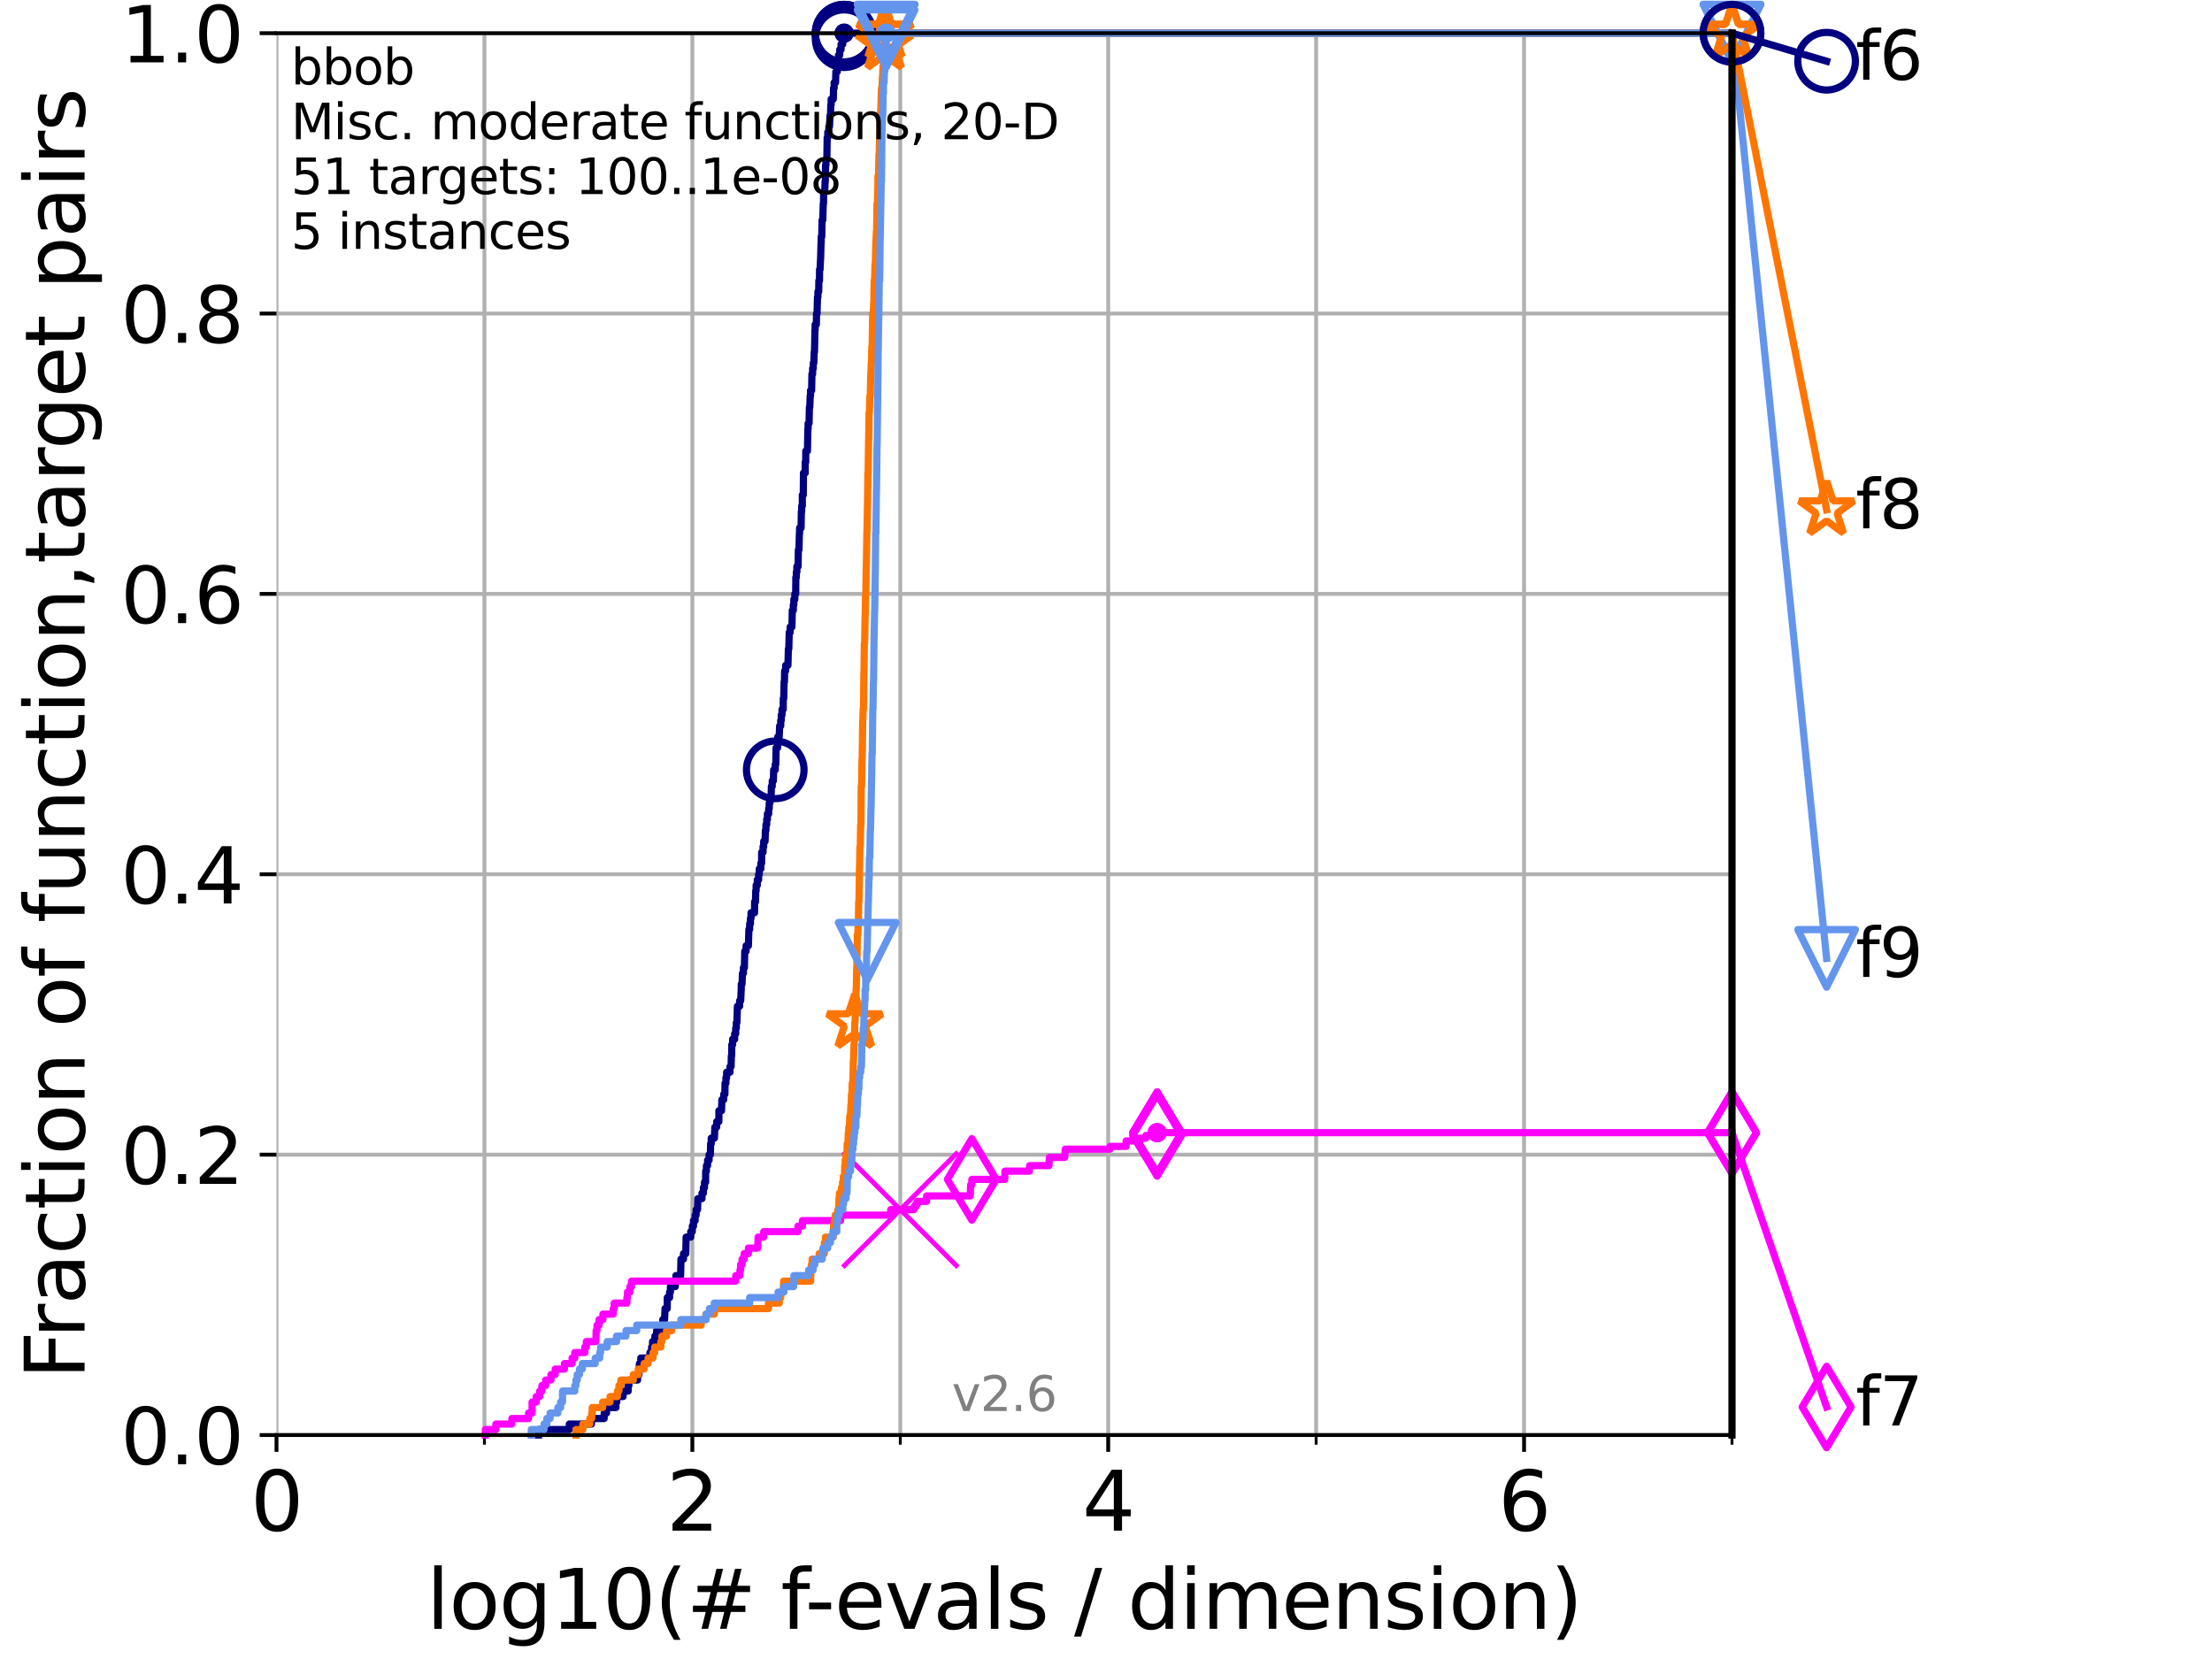 <?xml version="1.0" encoding="utf-8" standalone="no"?>
<!DOCTYPE svg PUBLIC "-//W3C//DTD SVG 1.1//EN"
  "http://www.w3.org/Graphics/SVG/1.1/DTD/svg11.dtd">
<svg xmlns:xlink="http://www.w3.org/1999/xlink" width="460.8pt" height="345.6pt" viewBox="0 0 460.8 345.6" xmlns="http://www.w3.org/2000/svg" version="1.1">
 <defs>
  <style type="text/css">*{stroke-linejoin: round; stroke-linecap: butt}</style>
 </defs>
 <g id="figure_1">
  <g id="patch_1">
   <path d="M 0 345.6 
L 460.8 345.6 
L 460.8 0 
L 0 0 
z
" style="fill: #ffffff"/>
  </g>
  <g id="axes_1">
   <g id="patch_2">
    <path d="M 57.6 298.944 
L 360.806 298.944 
L 360.806 6.912 
L 57.6 6.912 
z
" style="fill: #ffffff"/>
   </g>
   <g id="matplotlib.axis_1">
    <g id="xtick_1">
     <g id="line2d_1">
      <path d="M 57.6 298.944 
L 57.6 6.912 
" clip-path="url(#pd948f368d7)" style="fill: none; stroke: #b0b0b0; stroke-width: 0.8; stroke-linecap: square"/>
     </g>
     <g id="line2d_2">
      <defs>
       <path id="mf3af806e8a" d="M 0 0 
L 0 3.5 
" style="stroke: #000000; stroke-width: 0.8"/>
      </defs>
      <g>
       <use xlink:href="#mf3af806e8a" x="57.6" y="298.944" style="stroke: #000000; stroke-width: 0.8"/>
      </g>
     </g>
     <g id="text_1">
      <!-- 0 -->
      <g transform="translate(52.192 318.861)scale(0.17 -0.17)">
       <defs>
        <path id="DejaVuSans-30" d="M 2034 4250 
Q 1547 4250 1301 3770 
Q 1056 3291 1056 2328 
Q 1056 1369 1301 889 
Q 1547 409 2034 409 
Q 2525 409 2770 889 
Q 3016 1369 3016 2328 
Q 3016 3291 2770 3770 
Q 2525 4250 2034 4250 
z
M 2034 4750 
Q 2819 4750 3233 4129 
Q 3647 3509 3647 2328 
Q 3647 1150 3233 529 
Q 2819 -91 2034 -91 
Q 1250 -91 836 529 
Q 422 1150 422 2328 
Q 422 3509 836 4129 
Q 1250 4750 2034 4750 
z
" transform="scale(0.016)"/>
       </defs>
       <use xlink:href="#DejaVuSans-30"/>
      </g>
     </g>
    </g>
    <g id="xtick_2">
     <g id="line2d_3">
      <path d="M 144.23 298.944 
L 144.23 6.912 
" clip-path="url(#pd948f368d7)" style="fill: none; stroke: #b0b0b0; stroke-width: 0.8; stroke-linecap: square"/>
     </g>
     <g id="line2d_4">
      <g>
       <use xlink:href="#mf3af806e8a" x="144.23" y="298.944" style="stroke: #000000; stroke-width: 0.8"/>
      </g>
     </g>
     <g id="text_2">
      <!-- 2 -->
      <g transform="translate(138.822 318.861)scale(0.17 -0.17)">
       <defs>
        <path id="DejaVuSans-32" d="M 1228 531 
L 3431 531 
L 3431 0 
L 469 0 
L 469 531 
Q 828 903 1448 1529 
Q 2069 2156 2228 2338 
Q 2531 2678 2651 2914 
Q 2772 3150 2772 3378 
Q 2772 3750 2511 3984 
Q 2250 4219 1831 4219 
Q 1534 4219 1204 4116 
Q 875 4013 500 3803 
L 500 4441 
Q 881 4594 1212 4672 
Q 1544 4750 1819 4750 
Q 2544 4750 2975 4387 
Q 3406 4025 3406 3419 
Q 3406 3131 3298 2873 
Q 3191 2616 2906 2266 
Q 2828 2175 2409 1742 
Q 1991 1309 1228 531 
z
" transform="scale(0.016)"/>
       </defs>
       <use xlink:href="#DejaVuSans-32"/>
      </g>
     </g>
    </g>
    <g id="xtick_3">
     <g id="line2d_5">
      <path d="M 230.861 298.944 
L 230.861 6.912 
" clip-path="url(#pd948f368d7)" style="fill: none; stroke: #b0b0b0; stroke-width: 0.8; stroke-linecap: square"/>
     </g>
     <g id="line2d_6">
      <g>
       <use xlink:href="#mf3af806e8a" x="230.861" y="298.944" style="stroke: #000000; stroke-width: 0.8"/>
      </g>
     </g>
     <g id="text_3">
      <!-- 4 -->
      <g transform="translate(225.453 318.861)scale(0.17 -0.17)">
       <defs>
        <path id="DejaVuSans-34" d="M 2419 4116 
L 825 1625 
L 2419 1625 
L 2419 4116 
z
M 2253 4666 
L 3047 4666 
L 3047 1625 
L 3713 1625 
L 3713 1100 
L 3047 1100 
L 3047 0 
L 2419 0 
L 2419 1100 
L 313 1100 
L 313 1709 
L 2253 4666 
z
" transform="scale(0.016)"/>
       </defs>
       <use xlink:href="#DejaVuSans-34"/>
      </g>
     </g>
    </g>
    <g id="xtick_4">
     <g id="line2d_7">
      <path d="M 317.491 298.944 
L 317.491 6.912 
" clip-path="url(#pd948f368d7)" style="fill: none; stroke: #b0b0b0; stroke-width: 0.8; stroke-linecap: square"/>
     </g>
     <g id="line2d_8">
      <g>
       <use xlink:href="#mf3af806e8a" x="317.491" y="298.944" style="stroke: #000000; stroke-width: 0.8"/>
      </g>
     </g>
     <g id="text_4">
      <!-- 6 -->
      <g transform="translate(312.083 318.861)scale(0.17 -0.17)">
       <defs>
        <path id="DejaVuSans-36" d="M 2113 2584 
Q 1688 2584 1439 2293 
Q 1191 2003 1191 1497 
Q 1191 994 1439 701 
Q 1688 409 2113 409 
Q 2538 409 2786 701 
Q 3034 994 3034 1497 
Q 3034 2003 2786 2293 
Q 2538 2584 2113 2584 
z
M 3366 4563 
L 3366 3988 
Q 3128 4100 2886 4159 
Q 2644 4219 2406 4219 
Q 1781 4219 1451 3797 
Q 1122 3375 1075 2522 
Q 1259 2794 1537 2939 
Q 1816 3084 2150 3084 
Q 2853 3084 3261 2657 
Q 3669 2231 3669 1497 
Q 3669 778 3244 343 
Q 2819 -91 2113 -91 
Q 1303 -91 875 529 
Q 447 1150 447 2328 
Q 447 3434 972 4092 
Q 1497 4750 2381 4750 
Q 2619 4750 2861 4703 
Q 3103 4656 3366 4563 
z
" transform="scale(0.016)"/>
       </defs>
       <use xlink:href="#DejaVuSans-36"/>
      </g>
     </g>
    </g>
    <g id="xtick_5">
     <g id="line2d_9">
      <path d="M 100.915 298.944 
L 100.915 6.912 
" clip-path="url(#pd948f368d7)" style="fill: none; stroke: #b0b0b0; stroke-width: 0.8; stroke-linecap: square"/>
     </g>
     <g id="line2d_10">
      <defs>
       <path id="m9714924349" d="M 0 0 
L 0 2 
" style="stroke: #000000; stroke-width: 0.6"/>
      </defs>
      <g>
       <use xlink:href="#m9714924349" x="100.915" y="298.944" style="stroke: #000000; stroke-width: 0.6"/>
      </g>
     </g>
    </g>
    <g id="xtick_6">
     <g id="line2d_11">
      <path d="M 187.546 298.944 
L 187.546 6.912 
" clip-path="url(#pd948f368d7)" style="fill: none; stroke: #b0b0b0; stroke-width: 0.8; stroke-linecap: square"/>
     </g>
     <g id="line2d_12">
      <g>
       <use xlink:href="#m9714924349" x="187.546" y="298.944" style="stroke: #000000; stroke-width: 0.6"/>
      </g>
     </g>
    </g>
    <g id="xtick_7">
     <g id="line2d_13">
      <path d="M 274.176 298.944 
L 274.176 6.912 
" clip-path="url(#pd948f368d7)" style="fill: none; stroke: #b0b0b0; stroke-width: 0.8; stroke-linecap: square"/>
     </g>
     <g id="line2d_14">
      <g>
       <use xlink:href="#m9714924349" x="274.176" y="298.944" style="stroke: #000000; stroke-width: 0.6"/>
      </g>
     </g>
    </g>
    <g id="xtick_8">
     <g id="line2d_15">
      <path d="M 360.806 298.944 
L 360.806 6.912 
" clip-path="url(#pd948f368d7)" style="fill: none; stroke: #b0b0b0; stroke-width: 0.8; stroke-linecap: square"/>
     </g>
     <g id="line2d_16">
      <g>
       <use xlink:href="#m9714924349" x="360.806" y="298.944" style="stroke: #000000; stroke-width: 0.6"/>
      </g>
     </g>
    </g>
    <g id="text_5">
     <!-- log10(# f-evals / dimension) -->
     <g transform="translate(88.823 339.314)scale(0.17 -0.17)">
      <defs>
       <path id="DejaVuSans-6c" d="M 603 4863 
L 1178 4863 
L 1178 0 
L 603 0 
L 603 4863 
z
" transform="scale(0.016)"/>
       <path id="DejaVuSans-6f" d="M 1959 3097 
Q 1497 3097 1228 2736 
Q 959 2375 959 1747 
Q 959 1119 1226 758 
Q 1494 397 1959 397 
Q 2419 397 2687 759 
Q 2956 1122 2956 1747 
Q 2956 2369 2687 2733 
Q 2419 3097 1959 3097 
z
M 1959 3584 
Q 2709 3584 3137 3096 
Q 3566 2609 3566 1747 
Q 3566 888 3137 398 
Q 2709 -91 1959 -91 
Q 1206 -91 779 398 
Q 353 888 353 1747 
Q 353 2609 779 3096 
Q 1206 3584 1959 3584 
z
" transform="scale(0.016)"/>
       <path id="DejaVuSans-67" d="M 2906 1791 
Q 2906 2416 2648 2759 
Q 2391 3103 1925 3103 
Q 1463 3103 1205 2759 
Q 947 2416 947 1791 
Q 947 1169 1205 825 
Q 1463 481 1925 481 
Q 2391 481 2648 825 
Q 2906 1169 2906 1791 
z
M 3481 434 
Q 3481 -459 3084 -895 
Q 2688 -1331 1869 -1331 
Q 1566 -1331 1297 -1286 
Q 1028 -1241 775 -1147 
L 775 -588 
Q 1028 -725 1275 -790 
Q 1522 -856 1778 -856 
Q 2344 -856 2625 -561 
Q 2906 -266 2906 331 
L 2906 616 
Q 2728 306 2450 153 
Q 2172 0 1784 0 
Q 1141 0 747 490 
Q 353 981 353 1791 
Q 353 2603 747 3093 
Q 1141 3584 1784 3584 
Q 2172 3584 2450 3431 
Q 2728 3278 2906 2969 
L 2906 3500 
L 3481 3500 
L 3481 434 
z
" transform="scale(0.016)"/>
       <path id="DejaVuSans-31" d="M 794 531 
L 1825 531 
L 1825 4091 
L 703 3866 
L 703 4441 
L 1819 4666 
L 2450 4666 
L 2450 531 
L 3481 531 
L 3481 0 
L 794 0 
L 794 531 
z
" transform="scale(0.016)"/>
       <path id="DejaVuSans-28" d="M 1984 4856 
Q 1566 4138 1362 3434 
Q 1159 2731 1159 2009 
Q 1159 1288 1364 580 
Q 1569 -128 1984 -844 
L 1484 -844 
Q 1016 -109 783 600 
Q 550 1309 550 2009 
Q 550 2706 781 3412 
Q 1013 4119 1484 4856 
L 1984 4856 
z
" transform="scale(0.016)"/>
       <path id="DejaVuSans-23" d="M 3272 2816 
L 2363 2816 
L 2100 1772 
L 3016 1772 
L 3272 2816 
z
M 2803 4594 
L 2478 3297 
L 3391 3297 
L 3719 4594 
L 4219 4594 
L 3897 3297 
L 4872 3297 
L 4872 2816 
L 3775 2816 
L 3519 1772 
L 4513 1772 
L 4513 1294 
L 3397 1294 
L 3072 0 
L 2572 0 
L 2894 1294 
L 1978 1294 
L 1656 0 
L 1153 0 
L 1478 1294 
L 494 1294 
L 494 1772 
L 1594 1772 
L 1856 2816 
L 850 2816 
L 850 3297 
L 1978 3297 
L 2297 4594 
L 2803 4594 
z
" transform="scale(0.016)"/>
       <path id="DejaVuSans-20" transform="scale(0.016)"/>
       <path id="DejaVuSans-66" d="M 2375 4863 
L 2375 4384 
L 1825 4384 
Q 1516 4384 1395 4259 
Q 1275 4134 1275 3809 
L 1275 3500 
L 2222 3500 
L 2222 3053 
L 1275 3053 
L 1275 0 
L 697 0 
L 697 3053 
L 147 3053 
L 147 3500 
L 697 3500 
L 697 3744 
Q 697 4328 969 4595 
Q 1241 4863 1831 4863 
L 2375 4863 
z
" transform="scale(0.016)"/>
       <path id="DejaVuSans-2d" d="M 313 2009 
L 1997 2009 
L 1997 1497 
L 313 1497 
L 313 2009 
z
" transform="scale(0.016)"/>
       <path id="DejaVuSans-65" d="M 3597 1894 
L 3597 1613 
L 953 1613 
Q 991 1019 1311 708 
Q 1631 397 2203 397 
Q 2534 397 2845 478 
Q 3156 559 3463 722 
L 3463 178 
Q 3153 47 2828 -22 
Q 2503 -91 2169 -91 
Q 1331 -91 842 396 
Q 353 884 353 1716 
Q 353 2575 817 3079 
Q 1281 3584 2069 3584 
Q 2775 3584 3186 3129 
Q 3597 2675 3597 1894 
z
M 3022 2063 
Q 3016 2534 2758 2815 
Q 2500 3097 2075 3097 
Q 1594 3097 1305 2825 
Q 1016 2553 972 2059 
L 3022 2063 
z
" transform="scale(0.016)"/>
       <path id="DejaVuSans-76" d="M 191 3500 
L 800 3500 
L 1894 563 
L 2988 3500 
L 3597 3500 
L 2284 0 
L 1503 0 
L 191 3500 
z
" transform="scale(0.016)"/>
       <path id="DejaVuSans-61" d="M 2194 1759 
Q 1497 1759 1228 1600 
Q 959 1441 959 1056 
Q 959 750 1161 570 
Q 1363 391 1709 391 
Q 2188 391 2477 730 
Q 2766 1069 2766 1631 
L 2766 1759 
L 2194 1759 
z
M 3341 1997 
L 3341 0 
L 2766 0 
L 2766 531 
Q 2569 213 2275 61 
Q 1981 -91 1556 -91 
Q 1019 -91 701 211 
Q 384 513 384 1019 
Q 384 1609 779 1909 
Q 1175 2209 1959 2209 
L 2766 2209 
L 2766 2266 
Q 2766 2663 2505 2880 
Q 2244 3097 1772 3097 
Q 1472 3097 1187 3025 
Q 903 2953 641 2809 
L 641 3341 
Q 956 3463 1253 3523 
Q 1550 3584 1831 3584 
Q 2591 3584 2966 3190 
Q 3341 2797 3341 1997 
z
" transform="scale(0.016)"/>
       <path id="DejaVuSans-73" d="M 2834 3397 
L 2834 2853 
Q 2591 2978 2328 3040 
Q 2066 3103 1784 3103 
Q 1356 3103 1142 2972 
Q 928 2841 928 2578 
Q 928 2378 1081 2264 
Q 1234 2150 1697 2047 
L 1894 2003 
Q 2506 1872 2764 1633 
Q 3022 1394 3022 966 
Q 3022 478 2636 193 
Q 2250 -91 1575 -91 
Q 1294 -91 989 -36 
Q 684 19 347 128 
L 347 722 
Q 666 556 975 473 
Q 1284 391 1588 391 
Q 1994 391 2212 530 
Q 2431 669 2431 922 
Q 2431 1156 2273 1281 
Q 2116 1406 1581 1522 
L 1381 1569 
Q 847 1681 609 1914 
Q 372 2147 372 2553 
Q 372 3047 722 3315 
Q 1072 3584 1716 3584 
Q 2034 3584 2315 3537 
Q 2597 3491 2834 3397 
z
" transform="scale(0.016)"/>
       <path id="DejaVuSans-2f" d="M 1625 4666 
L 2156 4666 
L 531 -594 
L 0 -594 
L 1625 4666 
z
" transform="scale(0.016)"/>
       <path id="DejaVuSans-64" d="M 2906 2969 
L 2906 4863 
L 3481 4863 
L 3481 0 
L 2906 0 
L 2906 525 
Q 2725 213 2448 61 
Q 2172 -91 1784 -91 
Q 1150 -91 751 415 
Q 353 922 353 1747 
Q 353 2572 751 3078 
Q 1150 3584 1784 3584 
Q 2172 3584 2448 3432 
Q 2725 3281 2906 2969 
z
M 947 1747 
Q 947 1113 1208 752 
Q 1469 391 1925 391 
Q 2381 391 2643 752 
Q 2906 1113 2906 1747 
Q 2906 2381 2643 2742 
Q 2381 3103 1925 3103 
Q 1469 3103 1208 2742 
Q 947 2381 947 1747 
z
" transform="scale(0.016)"/>
       <path id="DejaVuSans-69" d="M 603 3500 
L 1178 3500 
L 1178 0 
L 603 0 
L 603 3500 
z
M 603 4863 
L 1178 4863 
L 1178 4134 
L 603 4134 
L 603 4863 
z
" transform="scale(0.016)"/>
       <path id="DejaVuSans-6d" d="M 3328 2828 
Q 3544 3216 3844 3400 
Q 4144 3584 4550 3584 
Q 5097 3584 5394 3201 
Q 5691 2819 5691 2113 
L 5691 0 
L 5113 0 
L 5113 2094 
Q 5113 2597 4934 2840 
Q 4756 3084 4391 3084 
Q 3944 3084 3684 2787 
Q 3425 2491 3425 1978 
L 3425 0 
L 2847 0 
L 2847 2094 
Q 2847 2600 2669 2842 
Q 2491 3084 2119 3084 
Q 1678 3084 1418 2786 
Q 1159 2488 1159 1978 
L 1159 0 
L 581 0 
L 581 3500 
L 1159 3500 
L 1159 2956 
Q 1356 3278 1631 3431 
Q 1906 3584 2284 3584 
Q 2666 3584 2933 3390 
Q 3200 3197 3328 2828 
z
" transform="scale(0.016)"/>
       <path id="DejaVuSans-6e" d="M 3513 2113 
L 3513 0 
L 2938 0 
L 2938 2094 
Q 2938 2591 2744 2837 
Q 2550 3084 2163 3084 
Q 1697 3084 1428 2787 
Q 1159 2491 1159 1978 
L 1159 0 
L 581 0 
L 581 3500 
L 1159 3500 
L 1159 2956 
Q 1366 3272 1645 3428 
Q 1925 3584 2291 3584 
Q 2894 3584 3203 3211 
Q 3513 2838 3513 2113 
z
" transform="scale(0.016)"/>
       <path id="DejaVuSans-29" d="M 513 4856 
L 1013 4856 
Q 1481 4119 1714 3412 
Q 1947 2706 1947 2009 
Q 1947 1309 1714 600 
Q 1481 -109 1013 -844 
L 513 -844 
Q 928 -128 1133 580 
Q 1338 1288 1338 2009 
Q 1338 2731 1133 3434 
Q 928 4138 513 4856 
z
" transform="scale(0.016)"/>
      </defs>
      <use xlink:href="#DejaVuSans-6c"/>
      <use xlink:href="#DejaVuSans-6f" x="27.783"/>
      <use xlink:href="#DejaVuSans-67" x="88.965"/>
      <use xlink:href="#DejaVuSans-31" x="152.441"/>
      <use xlink:href="#DejaVuSans-30" x="216.064"/>
      <use xlink:href="#DejaVuSans-28" x="279.688"/>
      <use xlink:href="#DejaVuSans-23" x="318.701"/>
      <use xlink:href="#DejaVuSans-20" x="402.49"/>
      <use xlink:href="#DejaVuSans-66" x="434.277"/>
      <use xlink:href="#DejaVuSans-2d" x="463.982"/>
      <use xlink:href="#DejaVuSans-65" x="500.066"/>
      <use xlink:href="#DejaVuSans-76" x="561.59"/>
      <use xlink:href="#DejaVuSans-61" x="620.77"/>
      <use xlink:href="#DejaVuSans-6c" x="682.049"/>
      <use xlink:href="#DejaVuSans-73" x="709.832"/>
      <use xlink:href="#DejaVuSans-20" x="761.932"/>
      <use xlink:href="#DejaVuSans-2f" x="793.719"/>
      <use xlink:href="#DejaVuSans-20" x="827.41"/>
      <use xlink:href="#DejaVuSans-64" x="859.197"/>
      <use xlink:href="#DejaVuSans-69" x="922.674"/>
      <use xlink:href="#DejaVuSans-6d" x="950.457"/>
      <use xlink:href="#DejaVuSans-65" x="1047.869"/>
      <use xlink:href="#DejaVuSans-6e" x="1109.393"/>
      <use xlink:href="#DejaVuSans-73" x="1172.771"/>
      <use xlink:href="#DejaVuSans-69" x="1224.871"/>
      <use xlink:href="#DejaVuSans-6f" x="1252.654"/>
      <use xlink:href="#DejaVuSans-6e" x="1313.836"/>
      <use xlink:href="#DejaVuSans-29" x="1377.215"/>
     </g>
    </g>
   </g>
   <g id="matplotlib.axis_2">
    <g id="ytick_1">
     <g id="line2d_17">
      <path d="M 57.6 298.944 
L 360.806 298.944 
" clip-path="url(#pd948f368d7)" style="fill: none; stroke: #b0b0b0; stroke-width: 0.8; stroke-linecap: square"/>
     </g>
     <g id="line2d_18">
      <defs>
       <path id="m49d5e6e4ab" d="M 0 0 
L -3.5 0 
" style="stroke: #000000; stroke-width: 0.8"/>
      </defs>
      <g>
       <use xlink:href="#m49d5e6e4ab" x="57.6" y="298.944" style="stroke: #000000; stroke-width: 0.8"/>
      </g>
     </g>
     <g id="text_6">
      <!-- 0.0 -->
      <g transform="translate(25.155 305.023)scale(0.16 -0.16)">
       <defs>
        <path id="DejaVuSans-2e" d="M 684 794 
L 1344 794 
L 1344 0 
L 684 0 
L 684 794 
z
" transform="scale(0.016)"/>
       </defs>
       <use xlink:href="#DejaVuSans-30"/>
       <use xlink:href="#DejaVuSans-2e" x="63.623"/>
       <use xlink:href="#DejaVuSans-30" x="95.41"/>
      </g>
     </g>
    </g>
    <g id="ytick_2">
     <g id="line2d_19">
      <path d="M 57.6 240.538 
L 360.806 240.538 
" clip-path="url(#pd948f368d7)" style="fill: none; stroke: #b0b0b0; stroke-width: 0.8; stroke-linecap: square"/>
     </g>
     <g id="line2d_20">
      <g>
       <use xlink:href="#m49d5e6e4ab" x="57.6" y="240.538" style="stroke: #000000; stroke-width: 0.8"/>
      </g>
     </g>
     <g id="text_7">
      <!-- 0.2 -->
      <g transform="translate(25.155 246.616)scale(0.16 -0.16)">
       <use xlink:href="#DejaVuSans-30"/>
       <use xlink:href="#DejaVuSans-2e" x="63.623"/>
       <use xlink:href="#DejaVuSans-32" x="95.41"/>
      </g>
     </g>
    </g>
    <g id="ytick_3">
     <g id="line2d_21">
      <path d="M 57.6 182.131 
L 360.806 182.131 
" clip-path="url(#pd948f368d7)" style="fill: none; stroke: #b0b0b0; stroke-width: 0.8; stroke-linecap: square"/>
     </g>
     <g id="line2d_22">
      <g>
       <use xlink:href="#m49d5e6e4ab" x="57.6" y="182.131" style="stroke: #000000; stroke-width: 0.8"/>
      </g>
     </g>
     <g id="text_8">
      <!-- 0.4 -->
      <g transform="translate(25.155 188.21)scale(0.16 -0.16)">
       <use xlink:href="#DejaVuSans-30"/>
       <use xlink:href="#DejaVuSans-2e" x="63.623"/>
       <use xlink:href="#DejaVuSans-34" x="95.41"/>
      </g>
     </g>
    </g>
    <g id="ytick_4">
     <g id="line2d_23">
      <path d="M 57.6 123.725 
L 360.806 123.725 
" clip-path="url(#pd948f368d7)" style="fill: none; stroke: #b0b0b0; stroke-width: 0.8; stroke-linecap: square"/>
     </g>
     <g id="line2d_24">
      <g>
       <use xlink:href="#m49d5e6e4ab" x="57.6" y="123.725" style="stroke: #000000; stroke-width: 0.8"/>
      </g>
     </g>
     <g id="text_9">
      <!-- 0.6 -->
      <g transform="translate(25.155 129.804)scale(0.16 -0.16)">
       <use xlink:href="#DejaVuSans-30"/>
       <use xlink:href="#DejaVuSans-2e" x="63.623"/>
       <use xlink:href="#DejaVuSans-36" x="95.41"/>
      </g>
     </g>
    </g>
    <g id="ytick_5">
     <g id="line2d_25">
      <path d="M 57.6 65.318 
L 360.806 65.318 
" clip-path="url(#pd948f368d7)" style="fill: none; stroke: #b0b0b0; stroke-width: 0.8; stroke-linecap: square"/>
     </g>
     <g id="line2d_26">
      <g>
       <use xlink:href="#m49d5e6e4ab" x="57.6" y="65.318" style="stroke: #000000; stroke-width: 0.8"/>
      </g>
     </g>
     <g id="text_10">
      <!-- 0.8 -->
      <g transform="translate(25.155 71.397)scale(0.16 -0.16)">
       <defs>
        <path id="DejaVuSans-38" d="M 2034 2216 
Q 1584 2216 1326 1975 
Q 1069 1734 1069 1313 
Q 1069 891 1326 650 
Q 1584 409 2034 409 
Q 2484 409 2743 651 
Q 3003 894 3003 1313 
Q 3003 1734 2745 1975 
Q 2488 2216 2034 2216 
z
M 1403 2484 
Q 997 2584 770 2862 
Q 544 3141 544 3541 
Q 544 4100 942 4425 
Q 1341 4750 2034 4750 
Q 2731 4750 3128 4425 
Q 3525 4100 3525 3541 
Q 3525 3141 3298 2862 
Q 3072 2584 2669 2484 
Q 3125 2378 3379 2068 
Q 3634 1759 3634 1313 
Q 3634 634 3220 271 
Q 2806 -91 2034 -91 
Q 1263 -91 848 271 
Q 434 634 434 1313 
Q 434 1759 690 2068 
Q 947 2378 1403 2484 
z
M 1172 3481 
Q 1172 3119 1398 2916 
Q 1625 2713 2034 2713 
Q 2441 2713 2670 2916 
Q 2900 3119 2900 3481 
Q 2900 3844 2670 4047 
Q 2441 4250 2034 4250 
Q 1625 4250 1398 4047 
Q 1172 3844 1172 3481 
z
" transform="scale(0.016)"/>
       </defs>
       <use xlink:href="#DejaVuSans-30"/>
       <use xlink:href="#DejaVuSans-2e" x="63.623"/>
       <use xlink:href="#DejaVuSans-38" x="95.41"/>
      </g>
     </g>
    </g>
    <g id="ytick_6">
     <g id="line2d_27">
      <path d="M 57.6 6.912 
L 360.806 6.912 
" clip-path="url(#pd948f368d7)" style="fill: none; stroke: #b0b0b0; stroke-width: 0.8; stroke-linecap: square"/>
     </g>
     <g id="line2d_28">
      <g>
       <use xlink:href="#m49d5e6e4ab" x="57.6" y="6.912" style="stroke: #000000; stroke-width: 0.8"/>
      </g>
     </g>
     <g id="text_11">
      <!-- 1.0 -->
      <g transform="translate(25.155 12.991)scale(0.16 -0.16)">
       <use xlink:href="#DejaVuSans-31"/>
       <use xlink:href="#DejaVuSans-2e" x="63.623"/>
       <use xlink:href="#DejaVuSans-30" x="95.41"/>
      </g>
     </g>
    </g>
    <g id="text_12">
     <!-- Fraction of function,target pairs -->
     <g transform="translate(17.62 287.313)rotate(-90)scale(0.17 -0.17)">
      <defs>
       <path id="DejaVuSans-46" d="M 628 4666 
L 3309 4666 
L 3309 4134 
L 1259 4134 
L 1259 2759 
L 3109 2759 
L 3109 2228 
L 1259 2228 
L 1259 0 
L 628 0 
L 628 4666 
z
" transform="scale(0.016)"/>
       <path id="DejaVuSans-72" d="M 2631 2963 
Q 2534 3019 2420 3045 
Q 2306 3072 2169 3072 
Q 1681 3072 1420 2755 
Q 1159 2438 1159 1844 
L 1159 0 
L 581 0 
L 581 3500 
L 1159 3500 
L 1159 2956 
Q 1341 3275 1631 3429 
Q 1922 3584 2338 3584 
Q 2397 3584 2469 3576 
Q 2541 3569 2628 3553 
L 2631 2963 
z
" transform="scale(0.016)"/>
       <path id="DejaVuSans-63" d="M 3122 3366 
L 3122 2828 
Q 2878 2963 2633 3030 
Q 2388 3097 2138 3097 
Q 1578 3097 1268 2742 
Q 959 2388 959 1747 
Q 959 1106 1268 751 
Q 1578 397 2138 397 
Q 2388 397 2633 464 
Q 2878 531 3122 666 
L 3122 134 
Q 2881 22 2623 -34 
Q 2366 -91 2075 -91 
Q 1284 -91 818 406 
Q 353 903 353 1747 
Q 353 2603 823 3093 
Q 1294 3584 2113 3584 
Q 2378 3584 2631 3529 
Q 2884 3475 3122 3366 
z
" transform="scale(0.016)"/>
       <path id="DejaVuSans-74" d="M 1172 4494 
L 1172 3500 
L 2356 3500 
L 2356 3053 
L 1172 3053 
L 1172 1153 
Q 1172 725 1289 603 
Q 1406 481 1766 481 
L 2356 481 
L 2356 0 
L 1766 0 
Q 1100 0 847 248 
Q 594 497 594 1153 
L 594 3053 
L 172 3053 
L 172 3500 
L 594 3500 
L 594 4494 
L 1172 4494 
z
" transform="scale(0.016)"/>
       <path id="DejaVuSans-75" d="M 544 1381 
L 544 3500 
L 1119 3500 
L 1119 1403 
Q 1119 906 1312 657 
Q 1506 409 1894 409 
Q 2359 409 2629 706 
Q 2900 1003 2900 1516 
L 2900 3500 
L 3475 3500 
L 3475 0 
L 2900 0 
L 2900 538 
Q 2691 219 2414 64 
Q 2138 -91 1772 -91 
Q 1169 -91 856 284 
Q 544 659 544 1381 
z
M 1991 3584 
L 1991 3584 
z
" transform="scale(0.016)"/>
       <path id="DejaVuSans-2c" d="M 750 794 
L 1409 794 
L 1409 256 
L 897 -744 
L 494 -744 
L 750 256 
L 750 794 
z
" transform="scale(0.016)"/>
       <path id="DejaVuSans-70" d="M 1159 525 
L 1159 -1331 
L 581 -1331 
L 581 3500 
L 1159 3500 
L 1159 2969 
Q 1341 3281 1617 3432 
Q 1894 3584 2278 3584 
Q 2916 3584 3314 3078 
Q 3713 2572 3713 1747 
Q 3713 922 3314 415 
Q 2916 -91 2278 -91 
Q 1894 -91 1617 61 
Q 1341 213 1159 525 
z
M 3116 1747 
Q 3116 2381 2855 2742 
Q 2594 3103 2138 3103 
Q 1681 3103 1420 2742 
Q 1159 2381 1159 1747 
Q 1159 1113 1420 752 
Q 1681 391 2138 391 
Q 2594 391 2855 752 
Q 3116 1113 3116 1747 
z
" transform="scale(0.016)"/>
      </defs>
      <use xlink:href="#DejaVuSans-46"/>
      <use xlink:href="#DejaVuSans-72" x="50.27"/>
      <use xlink:href="#DejaVuSans-61" x="91.383"/>
      <use xlink:href="#DejaVuSans-63" x="152.662"/>
      <use xlink:href="#DejaVuSans-74" x="207.643"/>
      <use xlink:href="#DejaVuSans-69" x="246.852"/>
      <use xlink:href="#DejaVuSans-6f" x="274.635"/>
      <use xlink:href="#DejaVuSans-6e" x="335.816"/>
      <use xlink:href="#DejaVuSans-20" x="399.195"/>
      <use xlink:href="#DejaVuSans-6f" x="430.982"/>
      <use xlink:href="#DejaVuSans-66" x="492.164"/>
      <use xlink:href="#DejaVuSans-20" x="527.369"/>
      <use xlink:href="#DejaVuSans-66" x="559.156"/>
      <use xlink:href="#DejaVuSans-75" x="594.361"/>
      <use xlink:href="#DejaVuSans-6e" x="657.74"/>
      <use xlink:href="#DejaVuSans-63" x="721.119"/>
      <use xlink:href="#DejaVuSans-74" x="776.1"/>
      <use xlink:href="#DejaVuSans-69" x="815.309"/>
      <use xlink:href="#DejaVuSans-6f" x="843.092"/>
      <use xlink:href="#DejaVuSans-6e" x="904.273"/>
      <use xlink:href="#DejaVuSans-2c" x="967.652"/>
      <use xlink:href="#DejaVuSans-74" x="999.439"/>
      <use xlink:href="#DejaVuSans-61" x="1038.648"/>
      <use xlink:href="#DejaVuSans-72" x="1099.928"/>
      <use xlink:href="#DejaVuSans-67" x="1139.291"/>
      <use xlink:href="#DejaVuSans-65" x="1202.768"/>
      <use xlink:href="#DejaVuSans-74" x="1264.291"/>
      <use xlink:href="#DejaVuSans-20" x="1303.5"/>
      <use xlink:href="#DejaVuSans-70" x="1335.287"/>
      <use xlink:href="#DejaVuSans-61" x="1398.764"/>
      <use xlink:href="#DejaVuSans-69" x="1460.043"/>
      <use xlink:href="#DejaVuSans-72" x="1487.826"/>
      <use xlink:href="#DejaVuSans-73" x="1528.939"/>
     </g>
    </g>
   </g>
   <g id="line2d_29">
    <defs>
     <path id="m5cdde8ef26" d="M 0 1.5 
C 0.398 1.5 0.779 1.342 1.061 1.061 
C 1.342 0.779 1.5 0.398 1.5 0 
C 1.5 -0.398 1.342 -0.779 1.061 -1.061 
C 0.779 -1.342 0.398 -1.5 0 -1.5 
C -0.398 -1.5 -0.779 -1.342 -1.061 -1.061 
C -1.342 -0.779 -1.5 -0.398 -1.5 0 
C -1.5 0.398 -1.342 0.779 -1.061 1.061 
C -0.779 1.342 -0.398 1.5 0 1.5 
z
" style="stroke: #000080"/>
    </defs>
    <g>
     <use xlink:href="#m5cdde8ef26" x="175.849" y="6.912" style="fill: #000080; stroke: #000080"/>
     <use xlink:href="#m5cdde8ef26" x="175.849" y="6.912" style="fill: #000080; stroke: #000080"/>
    </g>
   </g>
   <g id="line2d_30">
    <path d="M 112.18 298.944 
L 112.18 297.799 
L 118.598 297.799 
L 118.598 296.654 
L 123.203 296.654 
L 123.203 295.508 
L 125.855 295.508 
L 125.855 294.363 
L 126.348 294.363 
L 126.348 293.218 
L 128.31 293.218 
L 128.31 292.073 
L 128.485 292.073 
L 128.485 290.927 
L 129.806 290.927 
L 129.806 289.782 
L 130.869 289.782 
L 130.869 288.637 
L 131.002 288.637 
L 131.002 287.492 
L 132.812 287.492 
L 132.812 286.347 
L 133.103 286.347 
L 133.205 284.056 
L 133.49 284.056 
L 133.49 282.911 
L 135.389 282.911 
L 135.389 281.766 
L 135.747 281.766 
L 135.747 280.62 
L 135.938 280.62 
L 135.938 279.475 
L 136.428 279.475 
L 136.428 278.33 
L 136.781 278.33 
L 136.781 277.185 
L 137.906 277.185 
L 137.906 276.04 
L 138.064 276.04 
L 138.064 274.894 
L 138.439 274.894 
L 138.541 272.604 
L 138.993 272.604 
L 139.006 270.313 
L 139.484 270.313 
L 139.484 269.168 
L 139.665 269.168 
L 139.665 268.023 
L 140.669 268.023 
L 140.669 266.878 
L 140.804 266.878 
L 140.804 265.733 
L 141.783 265.733 
L 141.858 262.297 
L 142.384 262.297 
L 142.384 261.152 
L 142.865 261.152 
L 142.936 257.716 
L 143.889 257.716 
L 143.889 256.571 
L 144.221 256.571 
L 144.221 255.426 
L 144.464 255.426 
L 144.464 254.28 
L 144.805 254.28 
L 144.805 253.135 
L 145.013 253.135 
L 145.013 251.99 
L 145.309 251.99 
L 145.38 249.699 
L 146.236 249.699 
L 146.236 248.554 
L 146.53 248.554 
L 146.53 247.409 
L 146.761 247.409 
L 146.761 246.264 
L 146.99 246.264 
L 146.998 243.973 
L 147.16 243.973 
L 147.16 242.828 
L 147.4 242.828 
L 147.4 241.683 
L 147.715 241.683 
L 147.715 240.538 
L 147.979 240.538 
L 148.04 238.247 
L 148.163 238.247 
L 148.163 237.102 
L 148.83 237.102 
L 148.911 234.811 
L 149.296 234.811 
L 149.296 233.666 
L 149.75 233.666 
L 149.764 231.376 
L 150.31 231.376 
L 150.378 229.085 
L 150.767 229.085 
L 150.767 227.94 
L 151.011 227.94 
L 151.038 225.65 
L 151.227 225.65 
L 151.227 224.504 
L 151.369 224.504 
L 151.369 223.359 
L 152.064 223.359 
L 152.064 222.214 
L 152.292 222.214 
L 152.359 219.924 
L 152.42 219.924 
L 152.45 217.633 
L 152.614 217.633 
L 152.614 216.488 
L 153.042 216.488 
L 153.042 215.343 
L 153.259 215.343 
L 153.259 214.197 
L 153.387 214.197 
L 153.387 213.052 
L 153.508 213.052 
L 153.617 209.617 
L 154.079 209.617 
L 154.079 208.471 
L 154.295 208.471 
L 154.405 206.181 
L 154.416 206.181 
L 154.416 205.036 
L 154.579 205.036 
L 154.671 202.745 
L 154.865 202.745 
L 154.865 201.6 
L 155.072 201.6 
L 155.146 198.164 
L 155.423 198.164 
L 155.423 197.019 
L 155.904 197.019 
L 156.015 193.583 
L 156.166 193.583 
L 156.166 192.438 
L 156.334 192.438 
L 156.334 191.293 
L 156.448 191.293 
L 156.448 190.148 
L 157.185 190.148 
L 157.199 187.857 
L 157.391 187.857 
L 157.429 185.567 
L 157.522 185.567 
L 157.522 184.422 
L 157.757 184.422 
L 157.757 183.276 
L 158.034 183.276 
L 158.034 182.131 
L 158.174 182.131 
L 158.174 180.986 
L 158.494 180.986 
L 158.494 179.841 
L 158.652 179.841 
L 158.669 177.55 
L 158.955 177.55 
L 158.955 176.405 
L 159.092 176.405 
L 159.092 175.26 
L 159.376 175.26 
L 159.448 172.969 
L 159.56 172.969 
L 159.56 171.824 
L 159.718 171.824 
L 159.718 170.679 
L 159.866 170.679 
L 159.866 169.534 
L 160.13 169.534 
L 160.13 168.389 
L 160.247 168.389 
L 160.247 167.243 
L 160.407 167.243 
L 160.407 166.098 
L 160.629 166.098 
L 160.699 163.808 
L 160.871 163.808 
L 160.871 162.662 
L 161.106 162.662 
L 161.171 160.372 
L 161.497 160.372 
L 161.497 159.227 
L 161.613 159.227 
L 161.677 155.791 
L 161.979 155.791 
L 162.023 153.501 
L 162.317 153.501 
L 162.417 151.21 
L 162.641 151.21 
L 162.641 150.065 
L 162.758 150.065 
L 162.758 148.92 
L 162.908 148.92 
L 162.908 147.774 
L 163.154 147.774 
L 163.174 145.484 
L 163.27 145.484 
L 163.345 142.048 
L 163.413 142.048 
L 163.454 139.758 
L 163.663 139.758 
L 163.663 138.613 
L 164.142 138.613 
L 164.233 135.177 
L 164.321 135.177 
L 164.408 131.741 
L 164.606 131.741 
L 164.606 130.596 
L 164.978 130.596 
L 165.05 127.16 
L 165.257 127.16 
L 165.257 126.015 
L 165.371 126.015 
L 165.371 124.87 
L 165.568 124.87 
L 165.568 123.725 
L 165.761 123.725 
L 165.785 120.289 
L 165.892 120.289 
L 165.892 119.144 
L 166.005 119.144 
L 166.005 117.999 
L 166.255 117.999 
L 166.313 114.563 
L 166.437 114.563 
L 166.527 111.127 
L 166.57 111.127 
L 166.57 109.982 
L 166.88 109.982 
L 166.939 106.546 
L 167.009 106.546 
L 167.009 105.401 
L 167.138 105.401 
L 167.138 103.111 
L 167.337 103.111 
L 167.376 98.53 
L 167.735 98.53 
L 167.74 96.239 
L 167.85 96.239 
L 167.856 93.949 
L 168.206 93.949 
L 168.295 89.368 
L 168.342 89.368 
L 168.342 88.223 
L 168.537 88.223 
L 168.612 84.787 
L 168.699 84.787 
L 168.773 82.497 
L 168.85 82.497 
L 168.85 81.352 
L 169.077 81.352 
L 169.14 77.916 
L 169.282 77.916 
L 169.282 76.771 
L 169.415 76.771 
L 169.415 75.625 
L 169.529 75.625 
L 169.614 73.335 
L 169.673 73.335 
L 169.77 68.754 
L 169.804 68.754 
L 169.804 67.609 
L 170.067 67.609 
L 170.094 65.318 
L 170.21 65.318 
L 170.295 61.883 
L 170.386 61.883 
L 170.386 60.738 
L 170.554 60.738 
L 170.584 58.447 
L 170.711 58.447 
L 170.73 56.157 
L 170.831 56.157 
L 170.938 53.866 
L 170.947 53.866 
L 171.047 50.43 
L 171.071 50.43 
L 171.071 49.285 
L 171.186 49.285 
L 171.256 45.85 
L 171.4 45.85 
L 171.5 42.414 
L 171.555 42.414 
L 171.575 40.123 
L 171.807 40.123 
L 171.88 37.833 
L 171.928 37.833 
L 171.984 34.397 
L 172.067 34.397 
L 172.067 33.252 
L 172.246 33.252 
L 172.314 28.671 
L 172.441 28.671 
L 172.441 27.526 
L 172.664 27.526 
L 172.664 26.381 
L 172.802 26.381 
L 172.903 24.09 
L 172.999 24.09 
L 173.08 21.8 
L 173.147 21.8 
L 173.147 20.655 
L 173.595 20.655 
L 173.638 18.364 
L 173.768 18.364 
L 173.768 17.219 
L 174.057 17.219 
L 174.128 14.929 
L 174.429 14.929 
L 174.429 13.783 
L 174.641 13.783 
L 174.675 11.493 
L 174.932 11.493 
L 174.932 10.348 
L 175.206 10.348 
L 175.206 9.202 
L 175.565 9.202 
L 175.565 8.057 
L 175.849 8.057 
L 175.849 6.912 
L 360.806 6.912 
L 360.806 6.912 
" style="fill: none; stroke: #000080; stroke-width: 1.5; stroke-linecap: square"/>
   </g>
   <g id="line2d_31">
    <defs>
     <path id="mb22e5bcbe2" d="M 0 6 
C 1.591 6 3.117 5.368 4.243 4.243 
C 5.368 3.117 6 1.591 6 0 
C 6 -1.591 5.368 -3.117 4.243 -4.243 
C 3.117 -5.368 1.591 -6 0 -6 
C -1.591 -6 -3.117 -5.368 -4.243 -4.243 
C -5.368 -3.117 -6 -1.591 -6 0 
C -6 1.591 -5.368 3.117 -4.243 4.243 
C -3.117 5.368 -1.591 6 0 6 
z
" style="stroke: #000080; stroke-width: 1.5"/>
    </defs>
    <g>
     <use xlink:href="#mb22e5bcbe2" x="161.497" y="160.372" style="fill-opacity: 0; stroke: #000080; stroke-width: 1.5"/>
     <use xlink:href="#mb22e5bcbe2" x="175.849" y="8.057" style="fill-opacity: 0; stroke: #000080; stroke-width: 1.5"/>
     <use xlink:href="#mb22e5bcbe2" x="175.849" y="6.912" style="fill-opacity: 0; stroke: #000080; stroke-width: 1.5"/>
     <use xlink:href="#mb22e5bcbe2" x="175.849" y="6.912" style="fill-opacity: 0; stroke: #000080; stroke-width: 1.5"/>
     <use xlink:href="#mb22e5bcbe2" x="360.806" y="6.912" style="fill-opacity: 0; stroke: #000080; stroke-width: 1.5"/>
    </g>
   </g>
   <g id="line2d_32">
    <path style="fill: none; stroke: #000080; stroke-width: 1.5; stroke-linecap: square"/>
    <g/>
   </g>
   <g id="line2d_33">
    <defs>
     <path id="m19a8920102" d="M 0 1.5 
C 0.398 1.5 0.779 1.342 1.061 1.061 
C 1.342 0.779 1.5 0.398 1.5 0 
C 1.5 -0.398 1.342 -0.779 1.061 -1.061 
C 0.779 -1.342 0.398 -1.5 0 -1.5 
C -0.398 -1.5 -0.779 -1.342 -1.061 -1.061 
C -1.342 -0.779 -1.5 -0.398 -1.5 0 
C -1.5 0.398 -1.342 0.779 -1.061 1.061 
C -0.779 1.342 -0.398 1.5 0 1.5 
z
" style="stroke: #ff00ff"/>
    </defs>
    <g>
     <use xlink:href="#m19a8920102" x="241.051" y="235.957" style="fill: #ff00ff; stroke: #ff00ff"/>
     <use xlink:href="#m19a8920102" x="241.051" y="235.957" style="fill: #ff00ff; stroke: #ff00ff"/>
    </g>
   </g>
   <g id="line2d_34">
    <path d="M 101.102 298.944 
L 101.102 297.799 
L 103.297 297.799 
L 103.297 296.654 
L 106.63 296.654 
L 106.63 295.508 
L 110.106 295.508 
L 110.106 294.363 
L 110.842 294.363 
L 110.842 292.073 
L 111.709 292.073 
L 111.709 290.927 
L 112.437 290.927 
L 112.437 289.782 
L 112.89 289.782 
L 112.89 288.637 
L 113.67 288.637 
L 113.67 287.492 
L 114.782 287.492 
L 114.782 286.347 
L 115.662 286.347 
L 115.662 285.201 
L 117.579 285.201 
L 117.579 284.056 
L 119.177 284.056 
L 119.177 282.911 
L 119.739 282.911 
L 119.739 281.766 
L 121.831 281.766 
L 121.831 280.62 
L 122.138 280.62 
L 122.138 279.475 
L 124.129 279.475 
L 124.184 277.185 
L 124.374 277.185 
L 124.374 276.04 
L 124.801 276.04 
L 124.801 274.894 
L 125.603 274.894 
L 125.603 273.749 
L 127.754 273.749 
L 127.754 272.604 
L 127.956 272.604 
L 127.956 271.459 
L 130.599 271.459 
L 130.599 270.313 
L 130.715 270.313 
L 130.715 269.168 
L 131.229 269.168 
L 131.229 268.023 
L 131.545 268.023 
L 131.545 266.878 
L 153.271 266.878 
L 153.271 265.733 
L 154.14 265.733 
L 154.14 264.587 
L 154.279 264.587 
L 154.279 263.442 
L 154.59 263.442 
L 154.59 262.297 
L 155.014 262.297 
L 155.014 261.152 
L 155.904 261.152 
L 155.904 260.006 
L 157.848 260.006 
L 157.921 257.716 
L 159.097 257.716 
L 159.097 256.571 
L 166.234 256.571 
L 166.234 255.426 
L 167.154 255.426 
L 167.154 254.28 
L 175.112 254.28 
L 175.112 253.135 
L 185.536 253.135 
L 185.536 251.99 
L 190.376 251.99 
L 190.376 251.417 
L 190.765 251.417 
L 190.765 250.845 
L 191.096 250.845 
L 191.096 250.272 
L 193.036 250.272 
L 193.036 249.127 
L 202.125 249.127 
L 202.195 246.836 
L 202.449 246.836 
L 202.449 245.691 
L 209.305 245.691 
L 209.355 243.973 
L 214.452 243.973 
L 214.49 242.828 
L 218.52 242.828 
L 218.597 241.11 
L 221.812 241.11 
L 221.902 239.392 
L 231.259 239.392 
L 231.259 238.82 
L 234.592 238.82 
L 234.592 237.675 
L 237.479 237.675 
L 237.479 237.102 
L 238.722 237.102 
L 238.722 236.529 
L 241.051 236.529 
L 241.051 235.957 
L 360.806 235.957 
L 360.806 235.957 
" style="fill: none; stroke: #ff00ff; stroke-width: 1.5; stroke-linecap: square"/>
   </g>
   <g id="line2d_35">
    <defs>
     <path id="mc007009b71" d="M -0 8.485 
L 5.091 0 
L 0 -8.485 
L -5.091 -0 
z
" style="stroke: #ff00ff; stroke-width: 1.5; stroke-linejoin: miter"/>
    </defs>
    <g>
     <use xlink:href="#mc007009b71" x="202.449" y="245.691" style="fill-opacity: 0; stroke: #ff00ff; stroke-width: 1.5; stroke-linejoin: miter"/>
     <use xlink:href="#mc007009b71" x="241.051" y="236.529" style="fill-opacity: 0; stroke: #ff00ff; stroke-width: 1.5; stroke-linejoin: miter"/>
     <use xlink:href="#mc007009b71" x="241.051" y="235.957" style="fill-opacity: 0; stroke: #ff00ff; stroke-width: 1.5; stroke-linejoin: miter"/>
     <use xlink:href="#mc007009b71" x="241.051" y="235.957" style="fill-opacity: 0; stroke: #ff00ff; stroke-width: 1.5; stroke-linejoin: miter"/>
     <use xlink:href="#mc007009b71" x="360.806" y="235.957" style="fill-opacity: 0; stroke: #ff00ff; stroke-width: 1.5; stroke-linejoin: miter"/>
    </g>
   </g>
   <g id="line2d_36">
    <path style="fill: none; stroke: #ff00ff; stroke-width: 1.5; stroke-linecap: square"/>
    <g/>
   </g>
   <g id="line2d_37">
    <path d="M 187.558 251.99 
" clip-path="url(#pd948f368d7)" style="fill: none; stroke: #ff00ff; stroke-width: 1.5; stroke-linecap: square"/>
    <defs>
     <path id="m45ae18f74d" d="M -12 12 
L 12 -12 
M -12 -12 
L 12 12 
" style="stroke: #ff00ff"/>
    </defs>
    <g clip-path="url(#pd948f368d7)">
     <use xlink:href="#m45ae18f74d" x="187.558" y="251.99" style="fill: #ff00ff; stroke: #ff00ff"/>
    </g>
   </g>
   <g id="line2d_38">
    <defs>
     <path id="mad78583052" d="M 0 1.5 
C 0.398 1.5 0.779 1.342 1.061 1.061 
C 1.342 0.779 1.5 0.398 1.5 0 
C 1.5 -0.398 1.342 -0.779 1.061 -1.061 
C 0.779 -1.342 0.398 -1.5 0 -1.5 
C -0.398 -1.5 -0.779 -1.342 -1.061 -1.061 
C -1.342 -0.779 -1.5 -0.398 -1.5 0 
C -1.5 0.398 -1.342 0.779 -1.061 1.061 
C -0.779 1.342 -0.398 1.5 0 1.5 
z
" style="stroke: #ff7500"/>
    </defs>
    <g>
     <use xlink:href="#mad78583052" x="184.362" y="6.912" style="fill: #ff7500; stroke: #ff7500"/>
     <use xlink:href="#mad78583052" x="184.362" y="6.912" style="fill: #ff7500; stroke: #ff7500"/>
    </g>
   </g>
   <g id="line2d_39">
    <path d="M 120.013 298.944 
L 120.013 297.799 
L 121.424 297.799 
L 121.424 296.654 
L 122.855 296.654 
L 122.855 295.508 
L 123.26 295.508 
L 123.26 294.363 
L 123.375 294.363 
L 123.375 293.218 
L 125.552 293.218 
L 125.552 292.073 
L 127.087 292.073 
L 127.087 290.927 
L 128.615 290.927 
L 128.615 289.782 
L 128.936 289.782 
L 128.936 288.637 
L 129.334 288.637 
L 129.334 287.492 
L 131.929 287.492 
L 131.929 286.347 
L 132.967 286.347 
L 132.967 285.201 
L 134.177 285.201 
L 134.177 284.056 
L 135.009 284.056 
L 135.009 282.911 
L 136.025 282.911 
L 136.025 281.766 
L 136.385 281.766 
L 136.385 280.62 
L 137.668 280.62 
L 137.668 279.475 
L 137.88 279.475 
L 137.88 278.33 
L 138.844 278.33 
L 138.844 277.185 
L 139.95 277.185 
L 139.95 276.04 
L 146.066 276.04 
L 146.066 274.894 
L 147.047 274.894 
L 147.047 273.749 
L 148.801 273.749 
L 148.801 272.604 
L 160.094 272.604 
L 160.094 271.459 
L 162.328 271.459 
L 162.328 270.313 
L 162.638 270.313 
L 162.638 269.168 
L 163.154 269.168 
L 163.253 266.878 
L 168.883 266.878 
L 168.903 264.587 
L 169.014 264.587 
L 169.014 263.442 
L 169.18 263.442 
L 169.18 262.297 
L 170.654 262.297 
L 170.654 261.152 
L 171.719 261.152 
L 171.739 258.861 
L 171.943 258.861 
L 171.943 257.716 
L 173.583 257.716 
L 173.623 255.426 
L 173.774 255.426 
L 173.774 254.28 
L 173.978 254.28 
L 173.978 253.135 
L 174.535 253.135 
L 174.535 251.99 
L 174.707 251.99 
L 174.774 249.699 
L 174.862 249.699 
L 174.862 248.554 
L 175.295 248.554 
L 175.295 247.409 
L 175.51 247.409 
L 175.51 246.264 
L 175.672 246.264 
L 175.672 245.118 
L 175.94 245.118 
L 175.968 242.828 
L 176.062 242.828 
L 176.062 241.683 
L 176.224 241.683 
L 176.224 240.538 
L 176.431 240.538 
L 176.495 238.247 
L 176.645 238.247 
L 176.719 235.957 
L 176.824 235.957 
L 176.824 234.811 
L 176.947 234.811 
L 177.006 232.521 
L 177.152 232.521 
L 177.256 230.231 
L 177.31 230.231 
L 177.383 227.94 
L 177.47 227.94 
L 177.532 225.65 
L 177.653 225.65 
L 177.765 221.069 
L 177.793 221.069 
L 177.902 217.633 
L 177.96 217.633 
L 178.067 213.052 
L 178.116 213.052 
L 178.213 210.762 
L 178.244 210.762 
L 178.339 206.181 
L 178.379 206.181 
L 178.466 201.6 
L 178.497 201.6 
L 178.601 194.729 
L 178.706 194.729 
L 178.773 192.438 
L 178.82 192.438 
L 178.875 187.857 
L 178.934 187.857 
L 179.04 180.986 
L 179.057 180.986 
L 179.14 176.405 
L 179.213 176.405 
L 179.281 171.824 
L 179.353 171.824 
L 179.409 163.808 
L 179.482 163.808 
L 179.573 158.082 
L 179.612 158.082 
L 179.713 150.065 
L 179.748 150.065 
L 179.804 147.774 
L 179.875 147.774 
L 179.97 139.758 
L 179.99 139.758 
L 180.058 134.032 
L 180.121 134.032 
L 180.212 128.306 
L 180.244 128.306 
L 180.313 123.725 
L 180.361 123.725 
L 180.459 117.999 
L 180.477 117.999 
L 180.58 111.127 
L 180.598 111.127 
L 180.704 105.401 
L 180.716 105.401 
L 180.808 98.53 
L 180.845 98.53 
L 180.946 91.659 
L 180.963 91.659 
L 181.044 85.932 
L 181.109 85.932 
L 181.207 82.497 
L 181.295 82.497 
L 181.391 77.916 
L 181.425 77.916 
L 181.504 75.625 
L 181.552 75.625 
L 181.607 72.19 
L 181.69 72.19 
L 181.786 65.318 
L 181.913 65.318 
L 182.005 63.028 
L 182.035 63.028 
L 182.11 58.447 
L 182.19 58.447 
L 182.283 55.011 
L 182.353 55.011 
L 182.458 50.43 
L 182.474 50.43 
L 182.575 48.14 
L 182.609 48.14 
L 182.7 42.414 
L 182.786 42.414 
L 182.895 37.833 
L 182.898 37.833 
L 182.898 36.688 
L 183.013 36.688 
L 183.111 32.107 
L 183.156 32.107 
L 183.264 27.526 
L 183.287 27.526 
L 183.333 24.09 
L 183.417 24.09 
L 183.519 21.8 
L 183.529 21.8 
L 183.621 18.364 
L 183.723 18.364 
L 183.82 16.074 
L 183.864 16.074 
L 183.946 13.783 
L 184.07 13.783 
L 184.133 11.493 
L 184.206 11.493 
L 184.288 8.057 
L 184.362 8.057 
L 184.362 6.912 
L 360.806 6.912 
L 360.806 6.912 
" style="fill: none; stroke: #ff7500; stroke-width: 1.5; stroke-linecap: square"/>
   </g>
   <g id="line2d_40">
    <defs>
     <path id="mbd170a53e5" d="M 0 -6 
L -1.347 -1.854 
L -5.706 -1.854 
L -2.18 0.708 
L -3.527 4.854 
L -0 2.292 
L 3.527 4.854 
L 2.18 0.708 
L 5.706 -1.854 
L 1.347 -1.854 
z
" style="stroke: #ff7500; stroke-width: 1.5; stroke-linejoin: bevel"/>
    </defs>
    <g>
     <use xlink:href="#mbd170a53e5" x="178.067" y="213.052" style="fill-opacity: 0; stroke: #ff7500; stroke-width: 1.5; stroke-linejoin: bevel"/>
     <use xlink:href="#mbd170a53e5" x="184.26" y="9.202" style="fill-opacity: 0; stroke: #ff7500; stroke-width: 1.5; stroke-linejoin: bevel"/>
     <use xlink:href="#mbd170a53e5" x="184.362" y="6.912" style="fill-opacity: 0; stroke: #ff7500; stroke-width: 1.5; stroke-linejoin: bevel"/>
     <use xlink:href="#mbd170a53e5" x="184.362" y="6.912" style="fill-opacity: 0; stroke: #ff7500; stroke-width: 1.5; stroke-linejoin: bevel"/>
     <use xlink:href="#mbd170a53e5" x="360.806" y="6.912" style="fill-opacity: 0; stroke: #ff7500; stroke-width: 1.5; stroke-linejoin: bevel"/>
    </g>
   </g>
   <g id="line2d_41">
    <path style="fill: none; stroke: #ff7500; stroke-width: 1.5; stroke-linecap: square"/>
    <g/>
   </g>
   <g id="line2d_42">
    <defs>
     <path id="m1ba2ed921f" d="M 0 1.5 
C 0.398 1.5 0.779 1.342 1.061 1.061 
C 1.342 0.779 1.5 0.398 1.5 0 
C 1.5 -0.398 1.342 -0.779 1.061 -1.061 
C 0.779 -1.342 0.398 -1.5 0 -1.5 
C -0.398 -1.5 -0.779 -1.342 -1.061 -1.061 
C -1.342 -0.779 -1.5 -0.398 -1.5 0 
C -1.5 0.398 -1.342 0.779 -1.061 1.061 
C -0.779 1.342 -0.398 1.5 0 1.5 
z
" style="stroke: #6495ed"/>
    </defs>
    <g>
     <use xlink:href="#m1ba2ed921f" x="184.599" y="6.912" style="fill: #6495ed; stroke: #6495ed"/>
     <use xlink:href="#m1ba2ed921f" x="184.599" y="6.912" style="fill: #6495ed; stroke: #6495ed"/>
    </g>
   </g>
   <g id="line2d_43">
    <path d="M 110.675 298.944 
L 110.675 297.799 
L 113.333 297.799 
L 113.333 296.654 
L 113.907 296.654 
L 113.907 295.508 
L 114.602 295.508 
L 114.602 294.363 
L 116.212 294.363 
L 116.212 293.218 
L 116.787 293.218 
L 116.787 292.073 
L 117.187 292.073 
L 117.187 289.782 
L 119.739 289.782 
L 119.739 288.637 
L 119.979 288.637 
L 119.979 287.492 
L 120.25 287.492 
L 120.25 286.347 
L 120.716 286.347 
L 120.716 285.201 
L 121.297 285.201 
L 121.297 284.056 
L 123.992 284.056 
L 123.992 282.911 
L 124.933 282.911 
L 124.933 281.766 
L 125.116 281.766 
L 125.116 280.62 
L 126.493 280.62 
L 126.493 279.475 
L 128.441 279.475 
L 128.441 278.33 
L 130.404 278.33 
L 130.404 277.185 
L 132.639 277.185 
L 132.639 276.04 
L 141.836 276.04 
L 141.836 274.894 
L 147.103 274.894 
L 147.103 273.749 
L 147.793 273.749 
L 147.793 272.604 
L 148.786 272.604 
L 148.786 271.459 
L 156.171 271.459 
L 156.171 270.313 
L 162.085 270.313 
L 162.085 269.168 
L 163.301 269.168 
L 163.301 268.023 
L 165.328 268.023 
L 165.38 265.733 
L 168.457 265.733 
L 168.457 264.587 
L 169.393 264.587 
L 169.393 263.442 
L 169.755 263.442 
L 169.755 262.297 
L 171.287 262.297 
L 171.287 261.152 
L 171.427 261.152 
L 171.427 260.006 
L 172.426 260.006 
L 172.426 258.861 
L 172.999 258.861 
L 172.999 257.716 
L 173.518 257.716 
L 173.518 256.571 
L 174.312 256.571 
L 174.333 254.28 
L 174.516 254.28 
L 174.516 253.135 
L 174.805 253.135 
L 174.805 251.99 
L 175.579 251.99 
L 175.579 250.845 
L 175.732 250.845 
L 175.732 249.699 
L 176.243 249.699 
L 176.243 248.554 
L 176.446 248.554 
L 176.544 245.118 
L 176.802 245.118 
L 176.802 243.973 
L 177.178 243.973 
L 177.178 242.828 
L 177.311 242.828 
L 177.311 241.683 
L 177.468 241.683 
L 177.486 239.392 
L 177.696 239.392 
L 177.696 238.247 
L 177.82 238.247 
L 177.82 237.102 
L 177.944 237.102 
L 177.944 235.957 
L 178.086 235.957 
L 178.086 234.811 
L 178.298 234.811 
L 178.301 232.521 
L 178.503 232.521 
L 178.586 230.231 
L 178.63 230.231 
L 178.701 227.94 
L 178.817 227.94 
L 178.817 226.795 
L 178.928 226.795 
L 178.972 224.504 
L 179.081 224.504 
L 179.081 223.359 
L 179.302 223.359 
L 179.302 222.214 
L 179.455 222.214 
L 179.541 217.633 
L 179.676 217.633 
L 179.676 216.488 
L 179.812 216.488 
L 179.834 214.197 
L 179.929 214.197 
L 179.984 211.907 
L 180.047 211.907 
L 180.143 208.471 
L 180.206 208.471 
L 180.216 206.181 
L 180.331 206.181 
L 180.357 202.745 
L 180.477 202.745 
L 180.552 198.164 
L 180.644 198.164 
L 180.754 192.438 
L 180.781 192.438 
L 180.886 187.857 
L 180.902 187.857 
L 181.009 183.276 
L 181.055 183.276 
L 181.103 178.696 
L 181.198 178.696 
L 181.293 172.969 
L 181.344 172.969 
L 181.435 168.389 
L 181.46 168.389 
L 181.558 162.662 
L 181.574 162.662 
L 181.651 156.936 
L 181.714 156.936 
L 181.814 147.774 
L 181.86 147.774 
L 181.942 142.048 
L 181.975 142.048 
L 182.075 132.887 
L 182.096 132.887 
L 182.193 127.16 
L 182.224 127.16 
L 182.332 119.144 
L 182.338 119.144 
L 182.413 111.127 
L 182.469 111.127 
L 182.578 101.966 
L 182.598 101.966 
L 182.698 92.804 
L 182.72 92.804 
L 182.828 83.642 
L 182.845 83.642 
L 182.956 72.19 
L 182.969 72.19 
L 183.068 65.318 
L 183.082 65.318 
L 183.164 58.447 
L 183.248 58.447 
L 183.359 49.285 
L 183.387 49.285 
L 183.487 42.414 
L 183.504 42.414 
L 183.571 37.833 
L 183.625 37.833 
L 183.729 27.526 
L 183.737 27.526 
L 183.831 24.09 
L 183.903 24.09 
L 183.967 19.509 
L 184.029 19.509 
L 184.054 17.219 
L 184.176 17.219 
L 184.239 14.929 
L 184.319 14.929 
L 184.427 10.348 
L 184.522 10.348 
L 184.599 6.912 
L 360.806 6.912 
L 360.806 6.912 
" style="fill: none; stroke: #6495ed; stroke-width: 1.5; stroke-linecap: square"/>
   </g>
   <g id="line2d_44">
    <defs>
     <path id="meb004f89d1" d="M -0 6 
L 6 -6 
L -6 -6 
z
" style="stroke: #6495ed; stroke-width: 1.5; stroke-linejoin: miter"/>
    </defs>
    <g>
     <use xlink:href="#meb004f89d1" x="180.644" y="198.164" style="fill-opacity: 0; stroke: #6495ed; stroke-width: 1.5; stroke-linejoin: miter"/>
     <use xlink:href="#meb004f89d1" x="184.599" y="8.057" style="fill-opacity: 0; stroke: #6495ed; stroke-width: 1.5; stroke-linejoin: miter"/>
     <use xlink:href="#meb004f89d1" x="184.599" y="6.912" style="fill-opacity: 0; stroke: #6495ed; stroke-width: 1.5; stroke-linejoin: miter"/>
     <use xlink:href="#meb004f89d1" x="184.599" y="6.912" style="fill-opacity: 0; stroke: #6495ed; stroke-width: 1.5; stroke-linejoin: miter"/>
     <use xlink:href="#meb004f89d1" x="360.806" y="6.912" style="fill-opacity: 0; stroke: #6495ed; stroke-width: 1.5; stroke-linejoin: miter"/>
    </g>
   </g>
   <g id="line2d_45">
    <path style="fill: none; stroke: #6495ed; stroke-width: 1.5; stroke-linecap: square"/>
    <g/>
   </g>
   <g id="line2d_46">
    <path d="M 360.806 235.957 
L 380.515 293.103 
" style="fill: none; stroke: #ff00ff; stroke-width: 1.5; stroke-linecap: square"/>
    <g>
     <use xlink:href="#mc007009b71" x="360.806" y="235.957" style="fill-opacity: 0; stroke: #ff00ff; stroke-width: 1.5; stroke-linejoin: miter"/>
     <use xlink:href="#mc007009b71" x="380.515" y="293.103" style="fill-opacity: 0; stroke: #ff00ff; stroke-width: 1.5; stroke-linejoin: miter"/>
    </g>
   </g>
   <g id="line2d_47">
    <path d="M 360.806 6.912 
L 380.515 199.653 
" style="fill: none; stroke: #6495ed; stroke-width: 1.5; stroke-linecap: square"/>
    <g>
     <use xlink:href="#meb004f89d1" x="360.806" y="6.912" style="fill-opacity: 0; stroke: #6495ed; stroke-width: 1.5; stroke-linejoin: miter"/>
     <use xlink:href="#meb004f89d1" x="380.515" y="199.653" style="fill-opacity: 0; stroke: #6495ed; stroke-width: 1.5; stroke-linejoin: miter"/>
    </g>
   </g>
   <g id="line2d_48">
    <path d="M 360.806 6.912 
L 380.515 106.203 
" style="fill: none; stroke: #ff7500; stroke-width: 1.5; stroke-linecap: square"/>
    <g>
     <use xlink:href="#mbd170a53e5" x="360.806" y="6.912" style="fill-opacity: 0; stroke: #ff7500; stroke-width: 1.5; stroke-linejoin: bevel"/>
     <use xlink:href="#mbd170a53e5" x="380.515" y="106.203" style="fill-opacity: 0; stroke: #ff7500; stroke-width: 1.5; stroke-linejoin: bevel"/>
    </g>
   </g>
   <g id="line2d_49">
    <path d="M 360.806 6.912 
L 380.515 12.753 
" style="fill: none; stroke: #000080; stroke-width: 1.5; stroke-linecap: square"/>
    <g>
     <use xlink:href="#mb22e5bcbe2" x="360.806" y="6.912" style="fill-opacity: 0; stroke: #000080; stroke-width: 1.5"/>
     <use xlink:href="#mb22e5bcbe2" x="380.515" y="12.753" style="fill-opacity: 0; stroke: #000080; stroke-width: 1.5"/>
    </g>
   </g>
   <g id="line2d_50">
    <path d="M 360.806 298.944 
L 360.806 6.912 
" style="fill: none; stroke: #000000; stroke-width: 1.5; stroke-linecap: square"/>
   </g>
   <g id="patch_3">
    <path d="M 57.6 298.944 
L 360.806 298.944 
" style="fill: none; stroke: #000000; stroke-width: 0.8; stroke-linejoin: miter; stroke-linecap: square"/>
   </g>
   <g id="patch_4">
    <path d="M 57.6 6.912 
L 360.806 6.912 
" style="fill: none; stroke: #000000; stroke-width: 0.8; stroke-linejoin: miter; stroke-linecap: square"/>
   </g>
   <g id="text_13">
    <!-- f7 -->
    <g transform="translate(386.579 296.966)scale(0.14 -0.14)">
     <defs>
      <path id="DejaVuSans-37" d="M 525 4666 
L 3525 4666 
L 3525 4397 
L 1831 0 
L 1172 0 
L 2766 4134 
L 525 4134 
L 525 4666 
z
" transform="scale(0.016)"/>
     </defs>
     <use xlink:href="#DejaVuSans-66"/>
     <use xlink:href="#DejaVuSans-37" x="35.205"/>
    </g>
   </g>
   <g id="text_14">
    <!-- f9 -->
    <g transform="translate(386.579 203.516)scale(0.14 -0.14)">
     <defs>
      <path id="DejaVuSans-39" d="M 703 97 
L 703 672 
Q 941 559 1184 500 
Q 1428 441 1663 441 
Q 2288 441 2617 861 
Q 2947 1281 2994 2138 
Q 2813 1869 2534 1725 
Q 2256 1581 1919 1581 
Q 1219 1581 811 2004 
Q 403 2428 403 3163 
Q 403 3881 828 4315 
Q 1253 4750 1959 4750 
Q 2769 4750 3195 4129 
Q 3622 3509 3622 2328 
Q 3622 1225 3098 567 
Q 2575 -91 1691 -91 
Q 1453 -91 1209 -44 
Q 966 3 703 97 
z
M 1959 2075 
Q 2384 2075 2632 2365 
Q 2881 2656 2881 3163 
Q 2881 3666 2632 3958 
Q 2384 4250 1959 4250 
Q 1534 4250 1286 3958 
Q 1038 3666 1038 3163 
Q 1038 2656 1286 2365 
Q 1534 2075 1959 2075 
z
" transform="scale(0.016)"/>
     </defs>
     <use xlink:href="#DejaVuSans-66"/>
     <use xlink:href="#DejaVuSans-39" x="35.205"/>
    </g>
   </g>
   <g id="text_15">
    <!-- f8 -->
    <g transform="translate(386.579 110.066)scale(0.14 -0.14)">
     <use xlink:href="#DejaVuSans-66"/>
     <use xlink:href="#DejaVuSans-38" x="35.205"/>
    </g>
   </g>
   <g id="text_16">
    <!-- f6 -->
    <g transform="translate(386.579 16.616)scale(0.14 -0.14)">
     <use xlink:href="#DejaVuSans-66"/>
     <use xlink:href="#DejaVuSans-36" x="35.205"/>
    </g>
   </g>
   <g id="text_17">
    <!-- bbob -->
    <g transform="translate(60.632 17.583)scale(0.102 -0.102)">
     <defs>
      <path id="DejaVuSans-62" d="M 3116 1747 
Q 3116 2381 2855 2742 
Q 2594 3103 2138 3103 
Q 1681 3103 1420 2742 
Q 1159 2381 1159 1747 
Q 1159 1113 1420 752 
Q 1681 391 2138 391 
Q 2594 391 2855 752 
Q 3116 1113 3116 1747 
z
M 1159 2969 
Q 1341 3281 1617 3432 
Q 1894 3584 2278 3584 
Q 2916 3584 3314 3078 
Q 3713 2572 3713 1747 
Q 3713 922 3314 415 
Q 2916 -91 2278 -91 
Q 1894 -91 1617 61 
Q 1341 213 1159 525 
L 1159 0 
L 581 0 
L 581 4863 
L 1159 4863 
L 1159 2969 
z
" transform="scale(0.016)"/>
     </defs>
     <use xlink:href="#DejaVuSans-62"/>
     <use xlink:href="#DejaVuSans-62" x="63.477"/>
     <use xlink:href="#DejaVuSans-6f" x="126.953"/>
     <use xlink:href="#DejaVuSans-62" x="188.135"/>
    </g>
    <!-- Misc. moderate functions, 20-D -->
    <g transform="translate(60.632 29.004)scale(0.102 -0.102)">
     <defs>
      <path id="DejaVuSans-4d" d="M 628 4666 
L 1569 4666 
L 2759 1491 
L 3956 4666 
L 4897 4666 
L 4897 0 
L 4281 0 
L 4281 4097 
L 3078 897 
L 2444 897 
L 1241 4097 
L 1241 0 
L 628 0 
L 628 4666 
z
" transform="scale(0.016)"/>
      <path id="DejaVuSans-44" d="M 1259 4147 
L 1259 519 
L 2022 519 
Q 2988 519 3436 956 
Q 3884 1394 3884 2338 
Q 3884 3275 3436 3711 
Q 2988 4147 2022 4147 
L 1259 4147 
z
M 628 4666 
L 1925 4666 
Q 3281 4666 3915 4102 
Q 4550 3538 4550 2338 
Q 4550 1131 3912 565 
Q 3275 0 1925 0 
L 628 0 
L 628 4666 
z
" transform="scale(0.016)"/>
     </defs>
     <use xlink:href="#DejaVuSans-4d"/>
     <use xlink:href="#DejaVuSans-69" x="86.279"/>
     <use xlink:href="#DejaVuSans-73" x="114.062"/>
     <use xlink:href="#DejaVuSans-63" x="166.162"/>
     <use xlink:href="#DejaVuSans-2e" x="221.143"/>
     <use xlink:href="#DejaVuSans-20" x="252.93"/>
     <use xlink:href="#DejaVuSans-6d" x="284.717"/>
     <use xlink:href="#DejaVuSans-6f" x="382.129"/>
     <use xlink:href="#DejaVuSans-64" x="443.311"/>
     <use xlink:href="#DejaVuSans-65" x="506.787"/>
     <use xlink:href="#DejaVuSans-72" x="568.311"/>
     <use xlink:href="#DejaVuSans-61" x="609.424"/>
     <use xlink:href="#DejaVuSans-74" x="670.703"/>
     <use xlink:href="#DejaVuSans-65" x="709.912"/>
     <use xlink:href="#DejaVuSans-20" x="771.436"/>
     <use xlink:href="#DejaVuSans-66" x="803.223"/>
     <use xlink:href="#DejaVuSans-75" x="838.428"/>
     <use xlink:href="#DejaVuSans-6e" x="901.807"/>
     <use xlink:href="#DejaVuSans-63" x="965.186"/>
     <use xlink:href="#DejaVuSans-74" x="1020.166"/>
     <use xlink:href="#DejaVuSans-69" x="1059.375"/>
     <use xlink:href="#DejaVuSans-6f" x="1087.158"/>
     <use xlink:href="#DejaVuSans-6e" x="1148.34"/>
     <use xlink:href="#DejaVuSans-73" x="1211.719"/>
     <use xlink:href="#DejaVuSans-2c" x="1263.818"/>
     <use xlink:href="#DejaVuSans-20" x="1295.605"/>
     <use xlink:href="#DejaVuSans-32" x="1327.393"/>
     <use xlink:href="#DejaVuSans-30" x="1391.016"/>
     <use xlink:href="#DejaVuSans-2d" x="1454.639"/>
     <use xlink:href="#DejaVuSans-44" x="1490.723"/>
    </g>
    <!-- 51 targets: 100..1e-08 -->
    <g transform="translate(60.632 40.426)scale(0.102 -0.102)">
     <defs>
      <path id="DejaVuSans-35" d="M 691 4666 
L 3169 4666 
L 3169 4134 
L 1269 4134 
L 1269 2991 
Q 1406 3038 1543 3061 
Q 1681 3084 1819 3084 
Q 2600 3084 3056 2656 
Q 3513 2228 3513 1497 
Q 3513 744 3044 326 
Q 2575 -91 1722 -91 
Q 1428 -91 1123 -41 
Q 819 9 494 109 
L 494 744 
Q 775 591 1075 516 
Q 1375 441 1709 441 
Q 2250 441 2565 725 
Q 2881 1009 2881 1497 
Q 2881 1984 2565 2268 
Q 2250 2553 1709 2553 
Q 1456 2553 1204 2497 
Q 953 2441 691 2322 
L 691 4666 
z
" transform="scale(0.016)"/>
      <path id="DejaVuSans-3a" d="M 750 794 
L 1409 794 
L 1409 0 
L 750 0 
L 750 794 
z
M 750 3309 
L 1409 3309 
L 1409 2516 
L 750 2516 
L 750 3309 
z
" transform="scale(0.016)"/>
     </defs>
     <use xlink:href="#DejaVuSans-35"/>
     <use xlink:href="#DejaVuSans-31" x="63.623"/>
     <use xlink:href="#DejaVuSans-20" x="127.246"/>
     <use xlink:href="#DejaVuSans-74" x="159.033"/>
     <use xlink:href="#DejaVuSans-61" x="198.242"/>
     <use xlink:href="#DejaVuSans-72" x="259.521"/>
     <use xlink:href="#DejaVuSans-67" x="298.885"/>
     <use xlink:href="#DejaVuSans-65" x="362.361"/>
     <use xlink:href="#DejaVuSans-74" x="423.885"/>
     <use xlink:href="#DejaVuSans-73" x="463.094"/>
     <use xlink:href="#DejaVuSans-3a" x="515.193"/>
     <use xlink:href="#DejaVuSans-20" x="548.885"/>
     <use xlink:href="#DejaVuSans-31" x="580.672"/>
     <use xlink:href="#DejaVuSans-30" x="644.295"/>
     <use xlink:href="#DejaVuSans-30" x="707.918"/>
     <use xlink:href="#DejaVuSans-2e" x="771.541"/>
     <use xlink:href="#DejaVuSans-2e" x="803.328"/>
     <use xlink:href="#DejaVuSans-31" x="835.115"/>
     <use xlink:href="#DejaVuSans-65" x="898.738"/>
     <use xlink:href="#DejaVuSans-2d" x="960.262"/>
     <use xlink:href="#DejaVuSans-30" x="996.346"/>
     <use xlink:href="#DejaVuSans-38" x="1059.969"/>
    </g>
    <!-- 5 instances -->
    <g transform="translate(60.632 51.848)scale(0.102 -0.102)">
     <use xlink:href="#DejaVuSans-35"/>
     <use xlink:href="#DejaVuSans-20" x="63.623"/>
     <use xlink:href="#DejaVuSans-69" x="95.41"/>
     <use xlink:href="#DejaVuSans-6e" x="123.193"/>
     <use xlink:href="#DejaVuSans-73" x="186.572"/>
     <use xlink:href="#DejaVuSans-74" x="238.672"/>
     <use xlink:href="#DejaVuSans-61" x="277.881"/>
     <use xlink:href="#DejaVuSans-6e" x="339.16"/>
     <use xlink:href="#DejaVuSans-63" x="402.539"/>
     <use xlink:href="#DejaVuSans-65" x="457.52"/>
     <use xlink:href="#DejaVuSans-73" x="519.043"/>
    </g>
   </g>
   <g id="text_18">
    <!-- v2.6 -->
    <g style="fill: #808080" transform="translate(198.292 293.944)scale(0.1 -0.1)">
     <use xlink:href="#DejaVuSans-76"/>
     <use xlink:href="#DejaVuSans-32" x="59.18"/>
     <use xlink:href="#DejaVuSans-2e" x="122.803"/>
     <use xlink:href="#DejaVuSans-36" x="154.59"/>
    </g>
   </g>
  </g>
 </g>
 <defs>
  <clipPath id="pd948f368d7">
   <rect x="57.6" y="6.912" width="303.206" height="292.032"/>
  </clipPath>
 </defs>
</svg>
